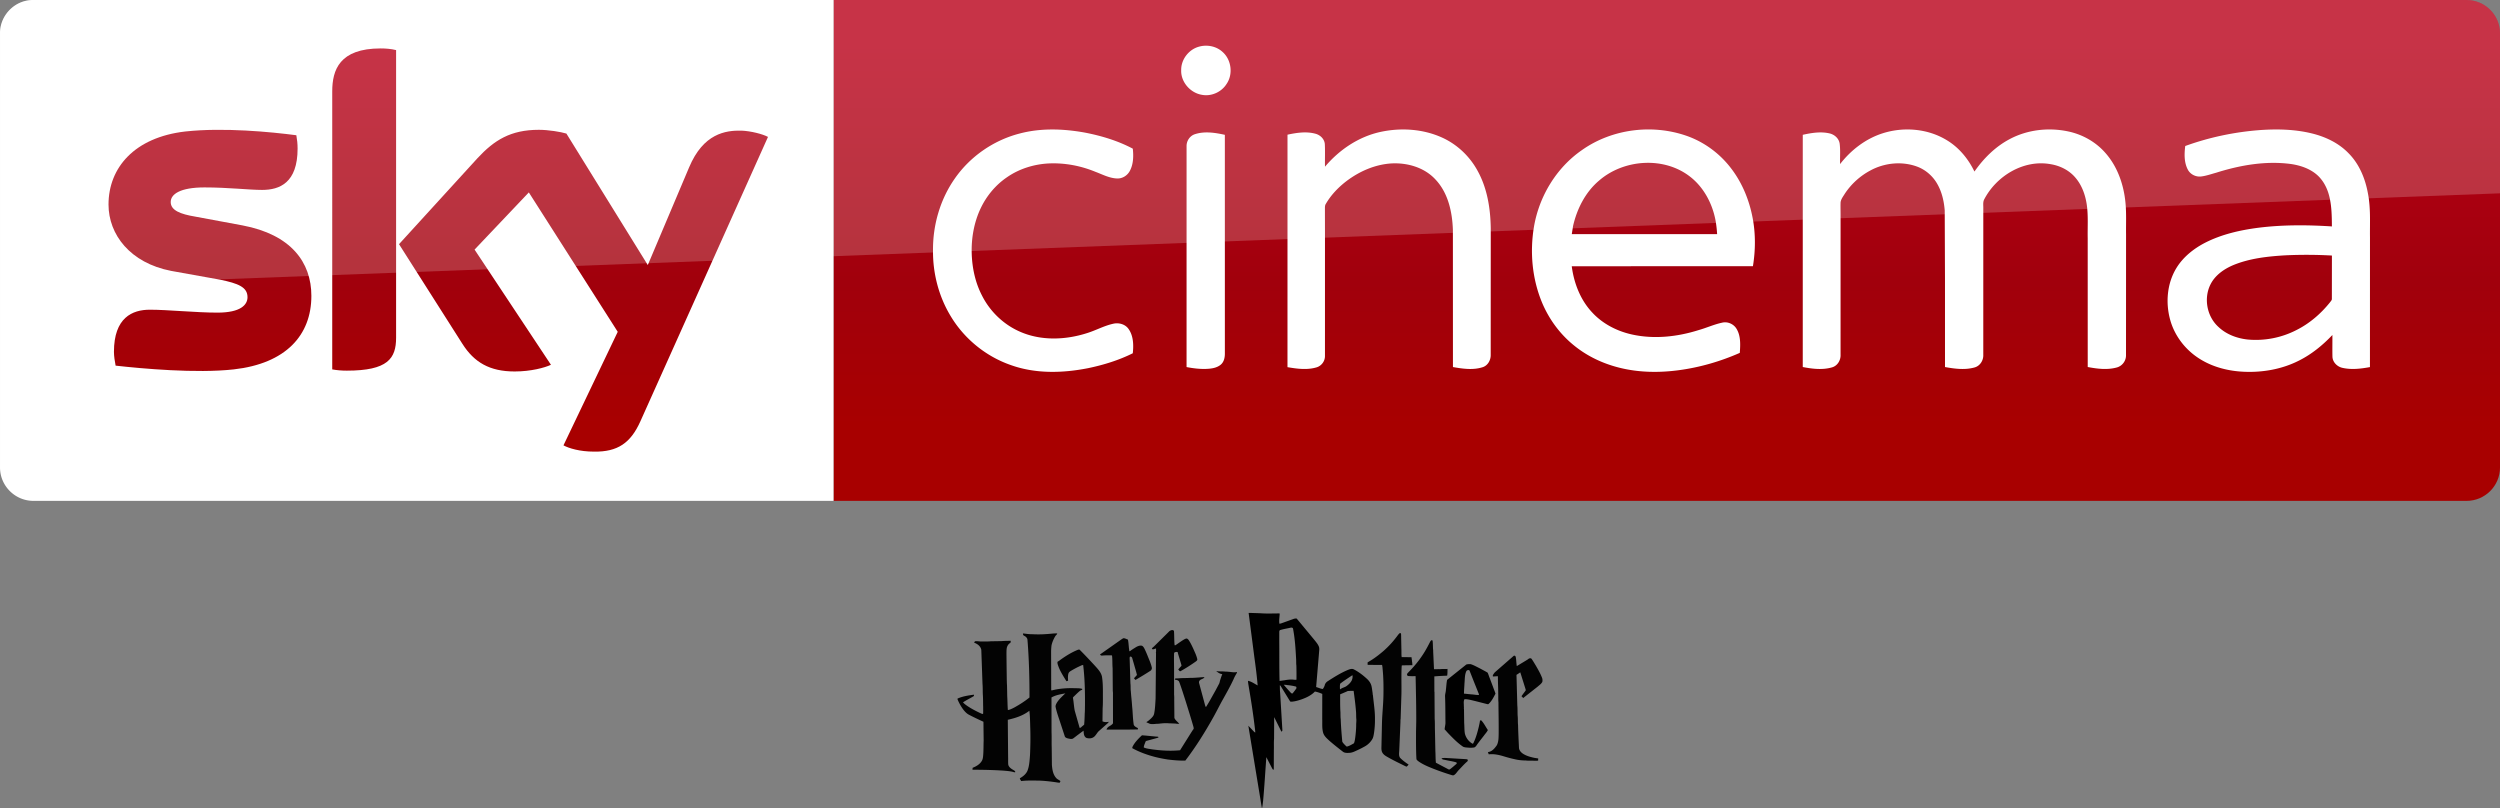 <svg xmlns="http://www.w3.org/2000/svg" width="2496.267" height="807" viewBox="0 0 1872.2 605.25" ><rect x="0" y="0" width="1872.2" height="605.25" fill="#808080" stroke="none"/><defs><linearGradient id="A" x1="1146.811" x2="1146.811" y1="319.673" y2="32.882" gradientUnits="userSpaceOnUse"><stop stop-color="#a80000" offset="0"/><stop stop-color="#a1000c" offset=".381"/><stop stop-color="#b90019" offset="1"/></linearGradient></defs><path d="M624.21 0h1223c13.753 0 25.006 11.253 25.006 25.006v325.08c0 13.753-11.253 25.006-25.006 25.006h-1223z" fill="url(#A)"/><path d="M624.21 375.09H25.01c-13.753 0-25.006-11.253-25.006-25.006V24.694C.004 11.566 10.944.001 24.697.001h599.52zM897.744 34.998c6.061-1.793 13.082-.458 17.778 3.871 6.721 5.881 8.071 16.855 2.925 24.169-3.811 5.941-11.274 9.279-18.228 7.996-8.709-1.358-15.978-9.549-15.648-18.468-.143-7.936 5.551-15.422 13.172-17.568zm-134.572 65.113c16.03-4.351 32.975-3.743 49.2-.825 12.422 2.408 24.769 6.098 35.961 12.054.615 5.588.48 11.649-2.258 16.713-1.838 3.428-5.551 5.776-9.474 5.603-5.753-.173-10.922-2.993-16.195-4.966-11.012-4.538-22.976-6.819-34.888-6.294-11.154.555-22.249 3.976-31.445 10.382-8.499 5.768-15.257 13.945-19.661 23.201-4.988 10.539-7.059 22.331-6.714 33.943.345 10.802 2.648 21.663 7.644 31.303 5.963 11.934 16.128 21.746 28.37 27.117 15.745 6.991 34.025 6.339 50.206 1.163 6.654-2.033 12.812-5.521 19.623-7.029 4.216-1.05 9.159.27 11.679 3.968 3.638 5.213 3.758 12.032 3.105 18.115-10.554 5.266-21.956 8.754-33.478 11.162-19.098 3.766-39.396 4.321-57.932-2.348-18.715-6.504-34.941-19.788-45.075-36.801-8.829-14.635-13.262-31.798-13.127-48.848-.195-19.121 5.348-38.406 16.383-54.099 11.409-16.383 28.775-28.43 48.075-33.515zm270.868-1.365c15.28-3.263 31.753-2.175 46.05 4.343 11.162 5.086 20.493 13.93 26.367 24.679 7.314 13.12 9.729 28.332 9.939 43.184l-.038 94.65c.128 4.021-2.115 8.191-6.113 9.414-7.179 2.28-14.905 1.148-22.166-.135l-.038-102.646c-.435-13.442-3.541-27.769-13.06-37.829-8.266-8.979-20.943-12.64-32.87-12.017-12.324.728-24.086 5.896-33.845 13.3-6.068 4.658-11.477 10.299-15.34 16.93-.855 1.223-.683 2.753-.72 4.163l.038 19.256-.008 90.307c.158 4.021-2.595 7.756-6.466 8.814-7.029 2.04-14.522 1.013-21.603-.195l.015-174.103c6.804-1.455 14.012-2.573 20.853-.735 3.683.945 6.939 4.043 7.111 8.004.263 5.566-.008 11.139.113 16.713 10.749-12.767 25.347-22.571 41.782-26.097zm150.474 13.772c23.059-16.405 54.391-20.051 80.765-9.977 12.437 4.846 23.419 13.27 31.415 23.951 8.154 10.757 13.352 23.584 15.835 36.816 2.258 11.882 2.145 24.139.203 36.051l-135.682.03c1.658 12.782 6.579 25.467 15.58 34.888 7.786 8.334 18.363 13.727 29.427 16.195 16.578 3.691 33.965 1.8 50.048-3.278 5.881-1.658 11.492-4.246 17.485-5.528 4.178-1.065 8.791.975 10.937 4.696 3.188 5.378 2.805 11.904 2.378 17.905-14.68 6.474-30.26 10.967-46.177 13.037-14.477 1.898-29.345 1.68-43.567-1.823-12.489-3.045-24.439-8.626-34.416-16.78-10.547-8.491-18.776-19.736-23.989-32.21-7.396-17.823-9.166-37.799-5.986-56.769 3.893-22.729 16.72-43.995 35.743-57.204m13.022 22.706c-10.232 8.634-16.54 21.093-19.496 34.003l-.968 6.128h108.85c-.225-3.683-.638-7.344-1.328-10.974-2.49-12.429-8.911-24.371-19.068-32.18-19.593-15.167-49.53-12.977-67.991 3.023zm212.166-35.331c15.94-5.153 34.265-3.601 48.593 5.326 8.934 5.483 15.783 13.87 20.321 23.254 6.856-9.842 15.602-18.565 26.269-24.221 13.375-7.171 29.337-8.956 44.115-5.783 10.547 2.265 20.426 7.801 27.567 15.933 9.234 10.344 13.937 24.064 15.182 37.724.728 7.779.3 15.602.413 23.411l-.045 90.389c.128 4.321-2.88 8.289-7.074 9.316-7.051 1.905-14.522.953-21.596-.39l-.015-96.33c-.173-8.416.495-16.893-.698-25.257-1.095-7.456-3.773-14.882-8.821-20.583-4.621-5.281-11.229-8.559-18.093-9.699-20.268-3.773-40.942 8.799-50.056 26.659-.908 2.093-.428 4.456-.518 6.669l-.015 109.322c.21 4.238-2.415 8.469-6.616 9.572-7.194 1.988-14.83.975-22.054-.33l-.008-66.296-.195-50.948c-.548-6.969-2.138-13.997-5.693-20.081-3.436-5.971-9.009-10.704-15.527-12.97-11.207-3.938-23.944-2.573-34.34 3.03-7.749 4.096-14.447 10.172-19.271 17.485-1.335 2.235-3.226 4.441-3.181 7.186-.075 2.813.023 5.626.015 8.439l-.008 104.852c.225 4.186-2.288 8.409-6.436 9.564-7.111 2.048-14.725 1.125-21.873-.27l.008-173.9c6.489-1.433 13.307-2.58 19.901-1.088 3.788.803 7.194 3.773 7.734 7.741.645 5.063.143 10.194.3 15.28 8.101-10.457 19.046-18.926 31.715-23.006zm282.495-2.46c12.895-.923 26.022-.645 38.646 2.378 10.307 2.453 20.358 7.134 27.807 14.822 8.139 8.094 12.67 19.158 14.665 30.32 2.138 10.817 1.373 21.881 1.508 32.833l-.023 97.126c-6.714 1.238-13.712 2.1-20.448.6-4.006-.818-7.524-4.231-7.636-8.446-.12-5.401.008-10.802-.038-16.195-7.246 7.644-15.527 14.41-24.971 19.143-12.64 6.436-27.034 9.001-41.137 8.394-11.454-.473-22.984-3.308-32.795-9.369-10.787-6.579-19.151-17.178-22.541-29.397-3.593-12.872-2.415-27.387 4.628-38.909 5.086-8.319 12.985-14.567 21.573-18.986 12.489-6.361 26.359-9.467 40.191-11.237 18.13-2.235 36.471-2.108 54.684-.945-.068-7.861-.135-15.843-2.205-23.486-1.613-5.971-4.733-11.672-9.549-15.64-5.363-4.411-12.174-6.624-18.956-7.621-18.858-2.505-38.016.855-56.011 6.541-3.781 1.035-7.501 2.385-11.402 2.828-3.938.383-7.981-1.68-9.797-5.213-2.828-5.393-2.64-11.762-1.913-17.635 17.913-6.489 36.726-10.464 55.719-11.904m18.978 93.788c-13.052.788-26.322 2.243-38.519 7.216-7.006 2.933-13.772 7.576-17.253 14.53-5.258 10.434-2.715 24.071 5.986 31.895 5.963 5.633 14.005 8.589 22.076 9.422a66.53 66.53 0 0 0 36.313-7.126c9.782-4.906 18.25-12.197 25.077-20.711.6-.855 1.553-1.658 1.433-2.828l.038-32.248a339.16 339.16 0 0 0-35.151-.15zm-816.205-90.774c7.239-2.318 15.025-1.073 22.294.518l.008 163.864c.023 3.06-.728 6.414-3.256 8.401-3.173 2.528-7.456 2.933-11.364 3.053-4.733.09-9.437-.503-14.065-1.403l.008-165.371c-.09-4.021 2.49-7.876 6.376-9.061z" fill="#fff"/><path d="M421.97 333.52c4.063 2.188 12.19 4.689 22.818 4.689 17.817.313 27.507-6.564 34.696-22.505l95.648-213.18c-4.063-2.188-12.816-4.376-19.692-4.689-12.19-.313-28.757 2.188-39.384 27.507l-30.945 73.142-60.952-98.461c-4.063-1.25-13.441-2.813-20.63-2.813-21.255 0-33.445 7.814-45.948 21.255l-58.764 64.39 47.511 74.705c8.752 13.753 20.317 20.63 39.072 20.63 12.19 0 22.505-2.813 27.194-5.001l-57.201-86.27 40.635-42.823 66.578 104.4zm-125.34-80.644c0 15.629-6.252 24.693-36.884 24.693-4.064 0-7.502-.313-10.94-.938V68.461c0-15.941 5.314-32.195 36.258-32.195 3.751 0 7.814.313 11.565 1.25zm-63.452-31.257c0 29.382-19.067 50.637-58.139 55.013-28.132 3.126-69.079-.625-88.458-2.813-.625-3.126-1.25-7.189-1.25-10.315 0-25.631 13.753-31.57 26.881-31.57 13.441 0 34.696 2.188 50.637 2.188 17.504 0 22.505-5.939 22.505-11.565 0-7.502-6.877-10.315-20.63-13.128l-36.571-6.564c-30.632-5.939-46.886-27.194-46.886-49.699 0-27.506 19.38-50.324 57.513-54.7 28.757-3.126 64.078.313 83.145 2.813.625 3.438.938 6.564.938 10.002 0 25.631-13.441 30.945-26.569 30.945-10.002 0-25.318-1.875-43.135-1.875-18.129 0-25.318 5.001-25.318 10.94 0 6.251 7.189 9.065 18.442 10.94l35.321 6.564c36.259 6.877 51.575 27.507 51.575 52.825" fill="url(#A)"/><path d="M25.006 0C11.253 0 0 11.253 0 25.006v226.3c0-20.005 16.003-36.509 36.008-37.259l1836.2-69.266V25.001c0-13.753-11.253-25.006-25.006-25.006z" opacity=".2" fill="#fff"/><path d="M935.071 459.018l4.24 32.725c.976 7.169 1.944 14.347 2.51 21.559-2.345-1.234-4.548-2.906-7.186-3.454-.025 1.245.217 2.47.412 3.695 1.724 10.178 3.356 20.378 4.563 30.634.16 1.45.416 2.895.444 4.36-.284-.106-.588-.177-.786-.418l-4.411-4.626 8.809 53.574c.483 2.844.824 5.485 1.407 8.2.499-1.734.542-3.559.824-5.336 1.022-10.961 1.622-21.958 2.459-32.934.935 1.952 1.967 3.853 2.953 5.78.639 1.161 1.153 2.393 1.914 3.485l.684.127.063-14.702c.117-2.793-.104-5.592.152-8.378l.089-16.255 5.444 10.951c.279-.37.811-.682.697-1.217l-1.686-27.96c-.208-1.873-.165-3.766-.228-5.646.436.16.646.592.887.957l6.736 10.989c.314.479.981.34 1.47.342 2.53-.241 4.99-.959 7.383-1.793 3.582-1.298 7.142-3 9.791-5.811 1.891.368 3.747 1.006 5.513 1.787l-.032 18.695c.144 3.503-.281 7.095.722 10.507.768 2.444 2.785 4.171 4.607 5.849 3.247 2.844 6.653 5.502 10.057 8.156 1.475 1.194 3.501 1.008 5.273.906 2.122-.16 4.003-1.218 5.906-2.072a79.39 79.39 0 0 0 5.279-2.687c2.294-1.267 4.259-3.138 5.602-5.387.852-1.379 1.053-3.018 1.324-4.582.507-3.361.739-6.759.716-10.158.119-6.134-.938-12.207-1.521-18.295l-.12-.19c-.041-1.202-.265-2.385-.425-3.574-.241-1.592-.411-3.229-1.103-4.702-.629-1.404-1.62-2.619-2.738-3.663-2.973-2.748-6.214-5.252-9.816-7.123-1.523-.872-3.286-.104-4.772.456-5.186 2.198-9.979 5.21-14.709 8.245-1.113.669-2.048 1.705-2.37 2.985-.274 1.08-.826 2.056-1.47 2.953-1.747-.175-3.327-.992-5-1.464l2.155-25.596c.089-1.622.498-3.355-.209-4.899-.753-1.805-2.082-3.269-3.264-4.797l-13.251-15.989c-.966-.142-1.915.096-2.807.444l-8.834 3.175c-.418.144-.862.193-1.293.253-.439-2.558.157-5.134.203-7.7-4.205-.051-8.422.194-12.63-.032-2.976-.185-5.957-.227-8.935-.349zm31.914 10.963c.396-.01.782.119 1.128.33.241.431.328.918.374 1.407 1.328 7.186 1.743 14.489 2.148 21.775.119 1.676-.03 3.378.203 5.038a283.01 283.01 0 0 1 .063 10.475c-.788.142-1.587.056-2.37-.051-2.292-.228-4.589.119-6.838.52-1.156.129-2.298.351-3.454.463-.271-9.962-.118-19.93-.222-29.892l.006-6.825c-.005-.57.177-1.333.849-1.432 2.525-.763 5.147-1.148 7.712-1.749a1.68 1.68 0 0 1 .399-.057zm45.805 35.653c.337 1.204.03 2.461-.355 3.612-.847 1.853-2.352 3.298-3.98 4.474-1.452 1.118-3.418 1.257-4.772 2.535-.185-.292-.265-.605-.247-.944.005-1.113-.079-2.242.215-3.327 2.92-2.289 6.061-4.281 9.138-6.35zm-51.394 7.199c.844.041 1.709-.01 2.535.215 2.261.183 4.501.588 6.698 1.153l.222.551a13.54 13.54 0 0 0 .044.634c-.844 1.369-1.867 2.61-2.871 3.859-.958.35-1.449-.649-2.034-1.179-1.564-1.716-3.119-3.445-4.594-5.235zm52.313 4.525c.7 5.212 1.397 10.427 1.8 15.672.152 1.858.011 3.73.222 5.583.117 1.529-.16 3.047-.114 4.575-.03 2.968-.313 5.927-.665 8.872-.246 1.534-.384 3.12-1.008 4.563-1.43.821-2.852 1.672-4.411 2.224-.383.172-.805.191-1.21.158-1.093-1.123-2.337-2.171-3.105-3.555-.512-5.605-.984-11.231-1.179-16.863-.233-1.754-.141-3.534-.209-5.298-.307-4.426-.184-8.872-.222-13.308.651-.292 1.303-.584 1.977-.83 1.219-.573 2.491-1.025 3.695-1.641 1.47-.132 2.952-.134 4.43-.152z"/><path d="M877.407 471.897c.636-.165 1.473.018 1.762.669.241 3.321.142 6.674.398 9.992l.144.695c.286-.028.596-.025.834-.223 1.711-1.174 3.389-2.395 5.136-3.516.831-.507 1.668-1.057 2.619-1.313.887-.129 1.541.629 1.987 1.293 1.293 1.916 2.274 4.023 3.26 6.112 1.11 2.573 2.413 5.105 3.042 7.853.324 1.062-.768 1.673-1.468 2.208-3.518 2.464-7.143 4.786-10.895 6.885-.864.55-1.295-.788-1.883-1.204a53.77 53.77 0 0 1 2.274-2.537c.309-.279.109-.728.043-1.072l-2.631-8.799-.101-.616c-.819-.208-1.663-.076-2.408.304l-.274.517c-.175 4.657.02 9.316-.013 13.975l.025 17.247c.195 1.597.081 3.207.109 4.811l.109 12.472c.733 1.83 2.517 2.89 3.648 4.403-1.037.053-2.066-.056-3.085-.213-1.516-.025-3.047-.139-4.548-.152-2.439-.233-4.91-.068-7.328.259-1.09.137-2.205.02-3.283.251-1.409.003-2.91.269-4.233-.347-.689-.314-1.384-.626-2.096-.887l.139-.332c1.275-.74 2.38-1.734 3.442-2.745.935-.948 1.891-2.003 2.152-3.354.781-3.739.872-7.569 1.115-11.366l.312-33.225c-.035-.418.091-.887-.124-1.267.36-.943.076-2.046.165-3.052a52.07 52.07 0 0 0-1.878.588l-.854.03-.401-.641c.428-.558.999-.971 1.521-1.435l11.207-11.077c.53-.624 1.278-.999 2.061-1.189zm-111.301 2.479c2.157.203 4.307.606 6.487.563 3.549.18 7.113.21 10.659-.063 2.831-.109 5.648-.601 8.482-.53-.134.907-1.024 1.333-1.447 2.076-1.245 2.094-2.246 4.357-2.798 6.733a40.62 40.62 0 0 0-.337 5.265l.086 28.102c-.099.436.373.611.715.449 5.402-1.346 10.994-1.762 16.548-1.597 1.997.086 4.076-.079 6 .542l-.109.654c-.603.221-1.232.426-1.719.862-1.523 1.26-2.913 2.674-4.345 4.036-.36.393-.956.783-.773 1.404.553 3.095.684 6.251 1.29 9.336l3.673 12.875c.459 0 .885-.167 1.196-.512.669-.687 1.473-1.224 2.183-1.866.264-2.791.362-5.602.433-8.406.19-1.934.122-3.876.183-5.815.074-10.188-.124-20.401-1.354-30.525-.565.134-1.138.261-1.66.52-2.674 1.209-5.29 2.555-7.78 4.109-.672.393-1.3.943-1.546 1.706-.565 1.764-.406 3.653-.309 5.475l-1.219.393c-2.127-3.425-4.332-6.839-5.838-10.596-.431-1.288-1.103-2.596-.847-3.992 1.037-.494 1.881-1.288 2.826-1.924 3.779-2.674 7.764-5.11 12.053-6.877.583-.198 1.402-.606 1.883-.008 3.972 3.98 7.818 8.086 11.625 12.223 2.051 2.292 4.297 4.679 4.913 7.805.583 3.65.669 7.351.684 11.039-.033 4.221.106 8.449-.198 12.662l-.119 9.716c1.455.662 3.141.722 4.674.317-.066.466-.426.786-.75 1.09l-6.444 5.716c-1.48 1.242-2.218 3.128-3.691 4.378-1.572 1.384-3.929 1.503-5.848.887-1.965-1.019-1.959-3.483-2.119-5.397-2.563 1.843-5.075 3.759-7.579 5.681-1.181.913-2.745.395-4.061.142-.961-.266-2.19-.644-2.454-1.744l-3.323-10.104c-1.209-3.782-2.629-7.513-3.442-11.409-.347-1.25.271-2.474.892-3.521 1.676-2.7 4.079-4.824 6.357-6.994-3.546.677-7.237 1.242-10.403 3.085l.051 26.157c.17 3.721-.008 7.447.117 11.169l.147 13.153c.261 3.42.811 7.143 3.184 9.795.854 1.06 2.241 1.414 3.191 2.352a6.52 6.52 0 0 1-.489 1.146c-.428.003-.854.028-1.278-.028-4.707-.763-9.455-1.313-14.221-1.503-4.487-.033-8.994-.203-13.458.337-.223-.733-.966-1.308-.913-2.099 2.487-1.392 4.882-3.326 5.861-6.101 1.242-3.521 1.404-7.295 1.711-10.981.317-6.674.416-13.361.226-20.041-.17-4.474-.132-8.968-.695-13.417-4.667 3.653-10.444 5.496-16.155 6.763l.238 27.856c.094 1.949-.091 3.914.139 5.856.568 2.129 2.662 3.222 4.408 4.271.401.266 1.047.839.687 1.326-.728.091-1.397-.261-2.089-.411-2.223-.479-4.497-.626-6.755-.826-7.513-.504-15.05-.631-22.578-.672-.269-.081-1.011-.34-.456-.588l.081-.867c2.684-1.06 5.384-2.601 6.875-5.169.91-1.534.933-3.359 1.087-5.08.21-3.382.15-6.773.281-10.16l-.165-14.061c-3.561-1.65-7.128-3.298-10.601-5.131-2.421-1.194-4.137-3.389-5.607-5.584-1.234-1.939-2.34-3.972-3.204-6.107v-.52c3.873-1.757 8.139-2.365 12.317-2.938.003.413.122.958-.319 1.196-2.603 1.559-5.354 2.875-7.891 4.55.852.996 1.914 1.772 2.976 2.525 2.935 2.033 6.114 3.688 9.328 5.232.877.393 1.741.925 2.733.935.157-1.64.056-3.293.074-4.938-.114-3.371-.025-6.753-.279-10.119-.084-2.54.003-5.087-.228-7.617l-.897-25.372c-.517-2.651-2.842-4.459-5.285-5.283.043-.504.345-1.011.867-1.125.857-.079 1.721.013 2.578.068 1.176.172 2.365.063 3.549.089 1.769-.023 3.546.081 5.311-.117l8.112-.132c2.312-.18 4.634-.213 6.953-.223l-.246 1.493c-1.437.735-2.347 2.193-2.73 3.724-.279 1.589-.241 3.212-.261 4.821l.142 12.672c.089 3.549.03 7.105.269 10.649l.16 8.124c.205 3.45.208 6.915.464 10.368 1.668-.231 3.169-1.07 4.657-1.805 4.036-2.226 7.967-4.697 11.544-7.612.038-14.363-.36-28.735-1.498-43.05-.053-1.498-1.25-2.573-2.512-3.176-.705-.284-.92-1.039-.837-1.736zm282.22-.294c.771-.147.958.684.933 1.275l.213 10.537c.117 2.066-.079 4.16.221 6.205 2.454-.028 4.908.084 7.364.074l.152 1.341c.21.733.094 1.511.314 2.241a50.08 50.08 0 0 1 .205 2.39l-7.08.112c-.327-.023-.634.071-.925.185-.444 7.131-.079 14.276-.226 21.415l-.591 18.527c-.208.907-.086 1.85-.152 2.773l-.89 21.027c-.104 1.785-.484 3.843.684 5.376 1.894 1.916 4.084 3.531 6.332 5.009-.466.527-.89 1.123-1.473 1.521-.456.003-.847-.286-1.247-.444-4.631-2.299-9.311-4.515-13.774-7.133-1.136-.667-2.248-1.452-2.966-2.578-.705-1.034-.905-2.309-.915-3.534l.441-19.767c.218-6.517.94-12.999 1.07-19.518.129-6.75.066-13.534-.619-20.246-.053-.981-.185-1.952-.39-2.91-3.6.015-7.196-.051-10.793-.051-.046-.634-.071-1.267-.023-1.901 4.363-2.431 8.375-5.47 12.139-8.748 3.681-3.26 7.011-6.913 9.937-10.864.626-.821 1.227-1.681 2.058-2.314zm-208.414 4.679c.575-.317 1.123-.869 1.828-.806 1.034.17 1.962.684 2.938 1.034.545 2.489.54 5.093.935 7.61l.091.887.36.271c1.349-1.085 2.847-1.967 4.304-2.897 1.346-.842 2.92-1.579 4.548-1.328 1.029.248 1.579 1.257 2.074 2.101 1.11 2.248 2.071 4.57 2.991 6.902 1.042 2.532 2.16 5.075 2.664 7.777-.061.859-.466 1.655-1.217 2.109-3.316 2.155-6.712 4.185-10.109 6.208-.38.21-.748.504-1.204.469-.246-.433-.558-.821-.907-1.169.824-.814 1.584-1.688 2.35-2.553l-.208-.144c-.218-1.308-.649-2.568-.991-3.848l-2.428-8.436c-.167-.781-1.1-1.691-1.845-.978-.21.819-.076 1.676-.071 2.51l.537 17.28c.292 1.995.008 4.046.332 6.043.231 3.739.733 7.458.946 11.199.515 4.558.489 9.184 1.214 13.724.464 1.265 1.797 1.881 2.915 2.459l.289.492-.18.593c-7.062.172-14.129.139-21.197.147-.75 0-1.506.038-2.251-.086.39-.968 1.067-1.83 1.975-2.357.915-.515 1.838-1.06 2.568-1.823.266-.264.373-.626.342-.991l-.023-21.554c.079-1.019-.18-2.02-.137-3.039l-.122-16.246c-.292-3.161-.03-6.36-.459-9.513-2.573-.003-5.166-.124-7.724.2-.451-.122-1.138-.39-1.184-.923zm230.82 2.36c.345-.682.717-1.414 1.452-1.754l.662.365c.261 2.137.213 4.292.332 6.436.19.824.086 1.676.144 2.515l.583 12.477c1.202-.028 2.411.03 3.612-.076.847.162 1.691-.084 2.542-.068 1.328.015 2.659.003 3.987-.046-.081 1.67.035 3.374-.292 5.022-3.204.129-6.413.276-9.607.56l.033 11.298c.167.565.094 1.158.106 1.739l.122 18.763c.243 2.864.106 5.747.203 8.621l.324 15.693c.177 2.837.081 5.691.385 8.52l8.025 4.231c.728.286 1.435 1.057 2.253.816 1.81-1.229 3.422-2.73 5.087-4.142.418-.261.15-.76.053-1.12-2.748-.847-5.61-1.212-8.408-1.838-.971-.266-2.271-.19-2.793-1.224 1.815-.489 3.719-.21 5.574-.144l12.91.766c.454.086 1.166.094 1.186.74.101.842-.72 1.222-1.219 1.719-1.995 1.823-3.769 3.866-5.655 5.797-1.133 1.146-1.876 2.667-3.267 3.546-.482.411-1.169.352-1.729.185-4.573-1.414-9.113-2.946-13.567-4.695-4.096-1.638-8.279-3.283-11.848-5.929-.479-.451-1.138-.887-1.174-1.607-.393-6.763-.292-13.536-.302-20.309l.167-7.858c.033-11.267-.253-22.53-.487-33.795-1.815.091-3.638.089-5.445-.068-.791-.03-1.176-1.004-.872-1.653.228-.388.532-.722.849-1.044 3.536-3.574 6.854-7.384 9.696-11.544 2.439-3.435 4.484-7.131 6.373-10.892zm62.814 10.074c.71-.532 1.47.152 1.582.887.421 2.226.398 4.51.773 6.743l7.906-4.773c.578-.352 1.039-.948 1.754-1.034.477-.089 1.141-.063 1.42.413 1.181 1.65 2.183 3.425 3.242 5.156 1.638 2.867 3.313 5.731 4.517 8.814.426 1.006.494 2.147.292 3.214-.766 1.554-2.292 2.494-3.536 3.627l-10.829 8.52c-.34-.522-.811-.933-1.257-1.351.978-1.503 2.134-2.887 3.161-4.357.076-.342-.041-.682-.129-1.006l-3.929-12.555c-.935.649-1.873 1.3-2.842 1.901l.616 22.847c.266 2.606.109 5.252.259 7.873.259 2.253.048 4.55.294 6.809.129 5.767.433 11.526.707 17.285.248 1.992 1.759 3.518 3.409 4.504 2.084 1.247 4.433 1.985 6.788 2.527.406.109.819.18 1.237.297.981.129 1.957.332 2.951.431l-.058 1.673c-2.142.122-4.286-.025-6.426.01-.923-.058-1.856.046-2.758-.139-2.905.008-5.802-.322-8.624-1.006-2.824-.624-5.612-1.394-8.375-2.241-3.483-1.024-7.126-1.787-10.768-1.351-.241-.56-.492-1.118-.649-1.703 3.044-.269 5.153-2.859 6.748-5.224 1.24-2.545 1.237-5.46 1.295-8.228.084-7.949-.106-15.896-.157-23.846-.223-2.086-.076-4.213-.165-6.314.02-4.385-.302-8.755-.226-13.141-1.26-.071-2.512.172-3.769.122-.025-.307-.046-.615-.061-.923.548-.829 1.016-1.731 1.777-2.393z" fill="#030303"/><path d="M1100.122 497.351c-.679.019-1.358.1-2.003.272l-14.404 11.508c-.52 2.431-.57 4.949-.9 7.408-.028 1.632-.662 3.19-.646 4.823.286 6.669.219 13.341.311 20.013-.025 1.632-.551 3.202-.615 4.829.948.986 1.823 2.043 2.763 3.042 3.376 3.473 6.762 7.001 10.767 9.759.624.484 1.431.577 2.186.716 1.927.177 3.871.402 5.805.108.938.058 1.645-.655 2.167-1.35 1.759-2.586 3.752-5.003 5.653-7.484 1.014-1.422 2.269-2.693 3.029-4.278-1.668-2.406-2.93-5.143-4.968-7.262l-.925.082c-.172 1.584-.545 3.129-.887 4.683-.986 4.041-2.06 8.099-3.872 11.863-.205.378-.425 1.138-.982.76-2.804-1.577-4.869-4.445-5.589-7.573-.436-2.603-.293-5.26-.513-7.883l-.133-9.873c-.023-.426.038-.882-.177-1.267.248-.39.147-.845.051-1.261.117-1.785-.432-3.728.501-5.393 2.684-.03 5.271.771 7.864 1.369l4.651 1.185c.327.099.653.172.995.253l3.39.862c.408.091.949.214 1.248-.184 2.253-2.099 3.643-4.923 5.057-7.605-.487-1.683-1.231-3.305-1.806-4.968l-2.56-6.812c-.535-1.293-.913-2.653-1.496-3.923-1.721-1.085-3.572-1.975-5.349-2.978l-2.003-1.027c-1.762-.869-3.497-1.847-5.393-2.389-.402-.024-.809-.037-1.217-.025zm-.444 4.442c.477.011.892.252.989.817l2.991 7.586 3.853 9.607a13.74 13.74 0 0 0-.006.646c-1.546.079-3.087-.213-4.613-.38-2.19-.127-4.368-.439-6.553-.621.008-2.586.284-5.157.38-7.738.314-3.029.081-6.227 1.382-9.056.254-.518.965-.876 1.578-.862z"/><path d="M910.792 502.529c2.147.423 4.36.142 6.53.395 1.944.038 3.873.248 5.797.492 1.082.038 2.183.091 3.25-.162l-.071.641c-.92 1.501-1.802 3.042-2.466 4.677-2.352 5.08-5.103 9.957-7.83 14.844-2.454 4.33-4.636 8.809-7.052 13.161-6.373 11.45-13.321 22.614-21.283 33.032-4.332.084-8.659-.289-12.958-.801-4.081-.636-8.147-1.44-12.114-2.603-1.369-.368-2.715-.821-4.056-1.275-.935-.337-1.881-.644-2.801-1.019-.961-.365-1.901-.773-2.842-1.176-1.681-.733-3.321-1.549-4.93-2.418-.114-.943.583-1.772.986-2.58 1.698-2.672 3.949-4.925 6.236-7.087 3.305.223 6.601.619 9.901.892.819.238 1.785-.104 2.507.433-.079.469-.57.512-.92.644l-8.17 2.236c-.573.106-.649.768-.877 1.204-.439 1.196-1.032 2.388-1.065 3.688 1.952.933 4.16 1.067 6.264 1.44 6.92.938 13.949 1.366 20.91.659l7.731-12.327c.766-1.12 1.399-2.33 2.251-3.389.39-.487.16-1.169.058-1.721-1.777-6.261-3.739-12.469-5.668-18.685l-2.522-7.866-1.273-3.805c-.474-1.285-.852-2.611-1.452-3.845-.733-.907-2.008-1.095-3.1-1.207a2.85 2.85 0 0 1 .479-.935c.875-.01 1.747-.038 2.621-.089 2.768-.274 5.574-.132 8.352-.324 3.61.051 7.204-.456 10.801-.573-.7 1.516-2.778 1.333-3.683 2.651-.456.51-.515 1.234-.332 1.871l4.34 16.109c.221.603.274 1.321.798 1.759 2.553-3.995 4.766-8.195 7.105-12.319l2.76-5.207c.421-.854.459-1.825.793-2.707.317-1.027.657-2.047 1.019-3.06l.53-1.323c-1.754-.167-3.247-1.224-4.555-2.324z" fill="#030303"/></svg>